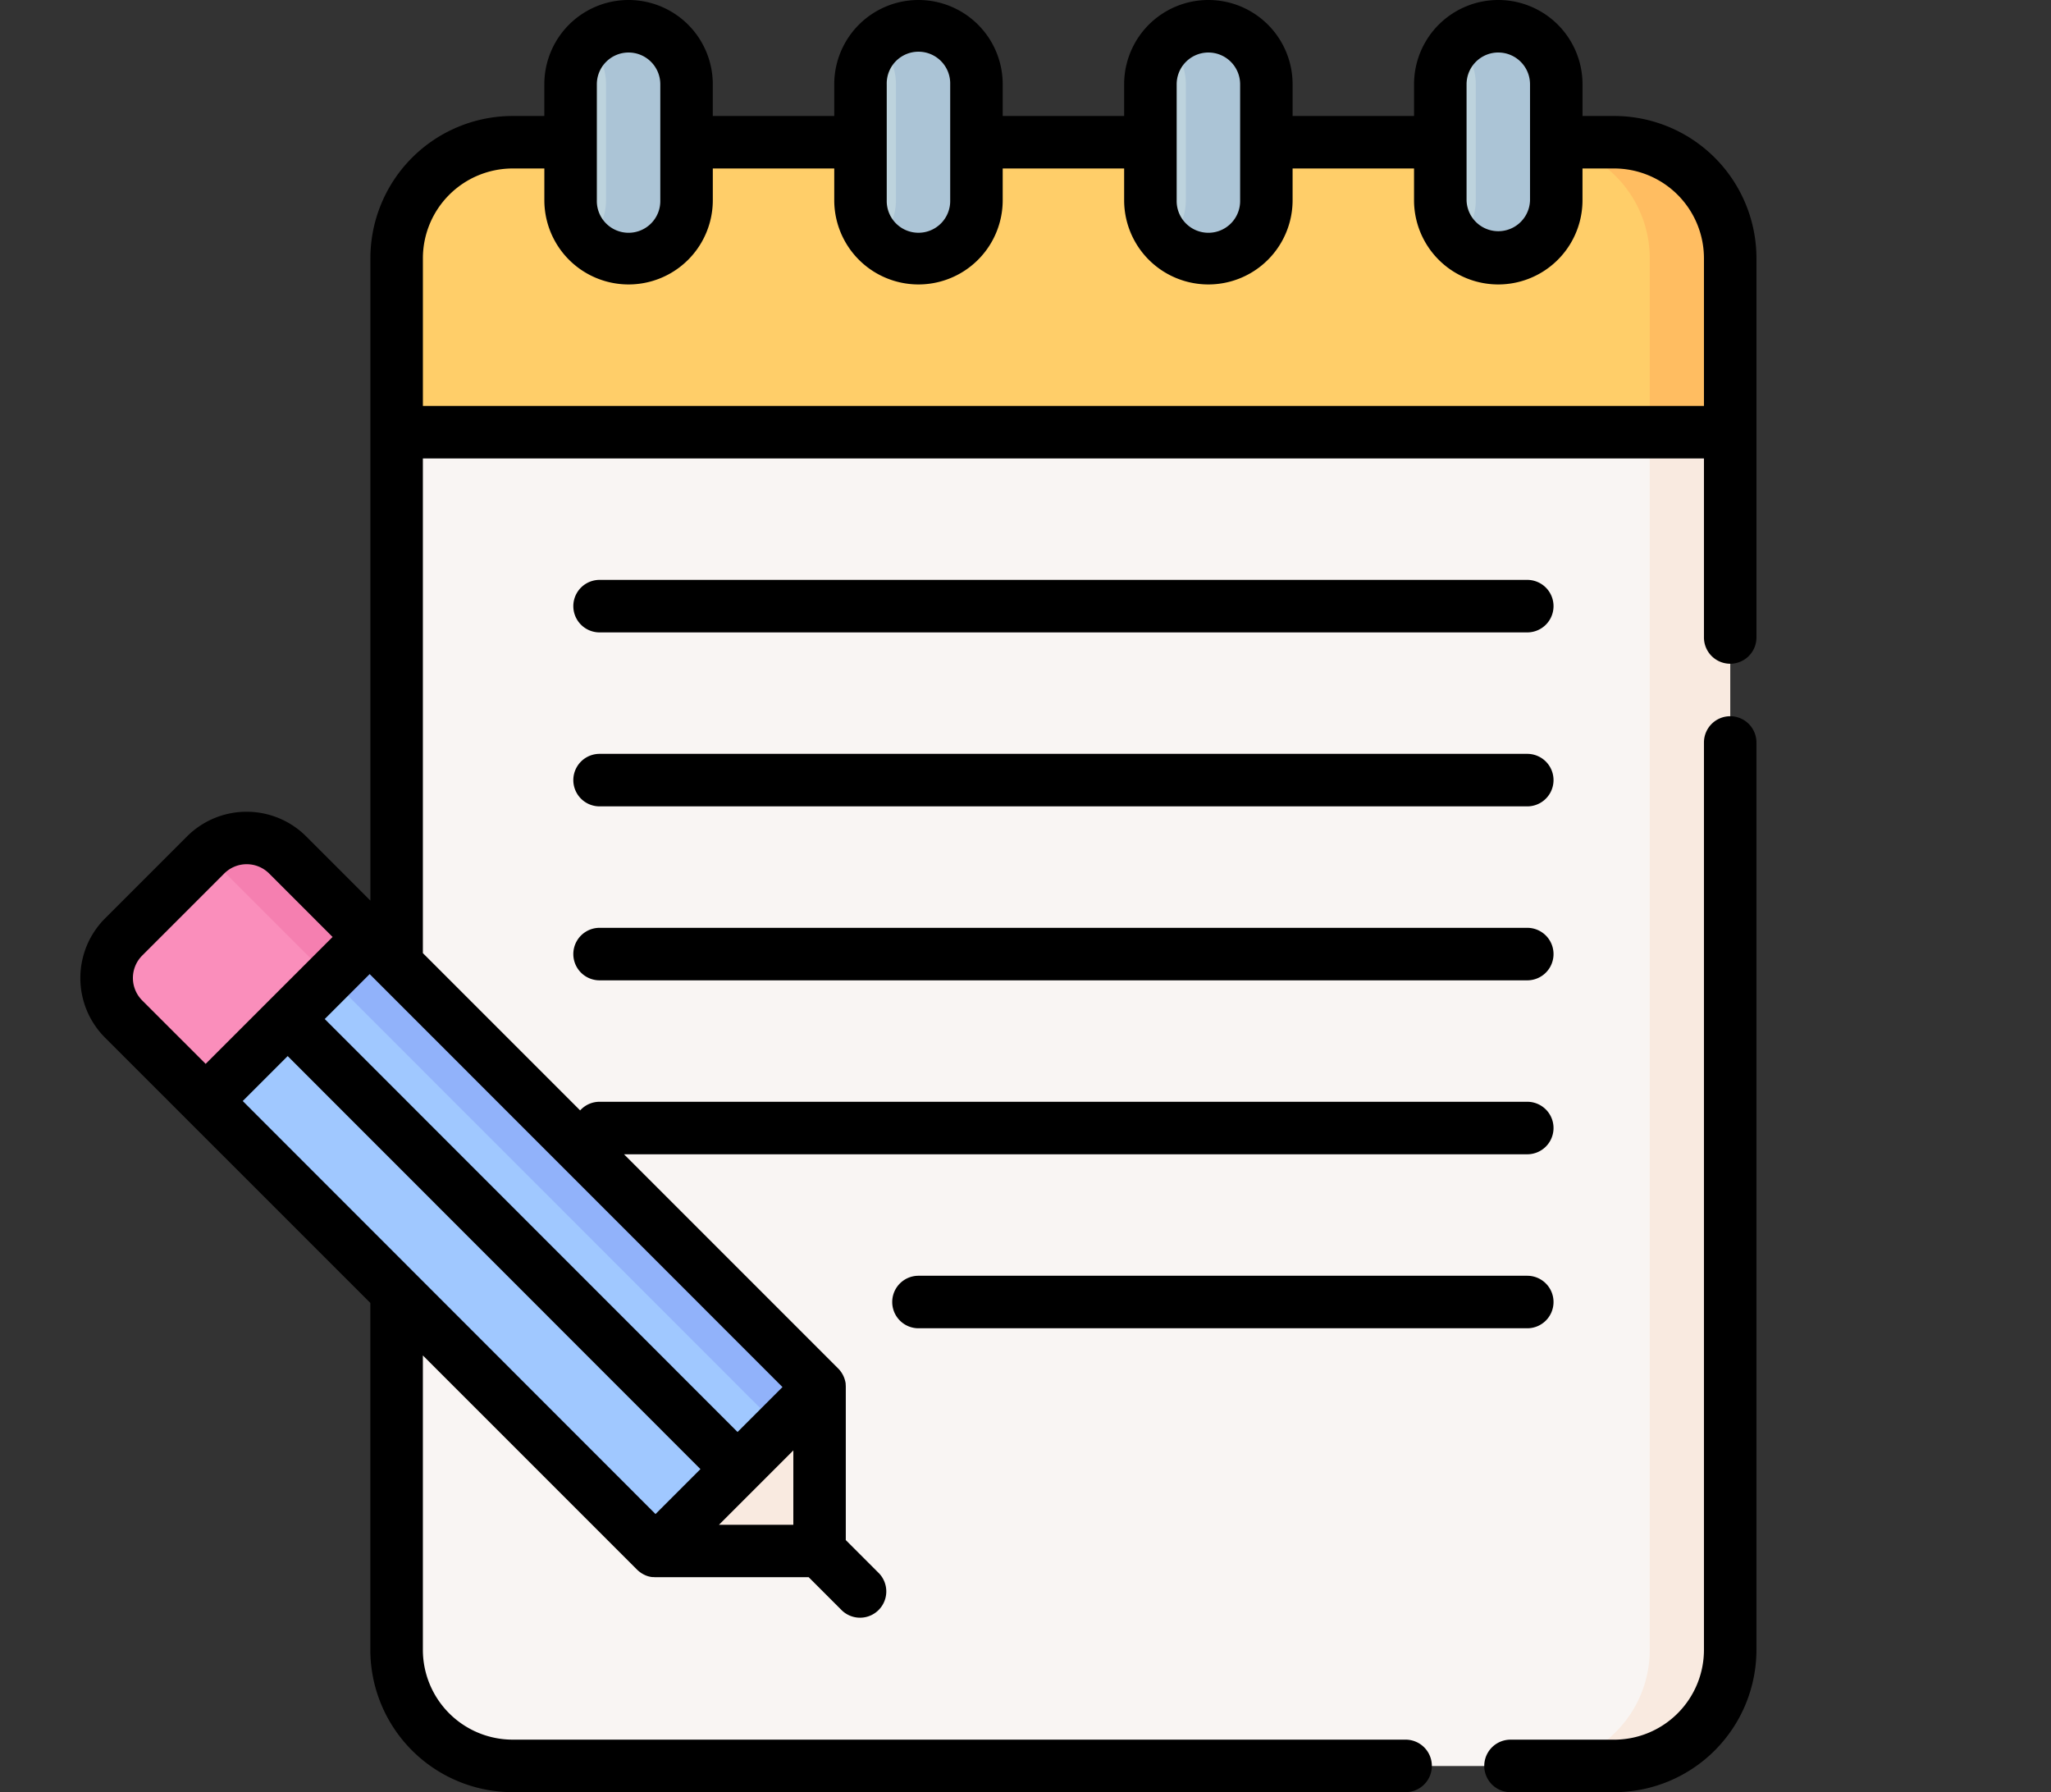 <svg xmlns="http://www.w3.org/2000/svg" xmlns:xlink="http://www.w3.org/1999/xlink" width="105" height="91.737" viewBox="0 0 105 91.737">
  <rect x="0" y="0" width="105" height="91.737" fill="#333333" stroke="none"/>
  <defs>
    <clipPath id="clip-path">
      <rect id="Imagen_18" data-name="Imagen 18" width="105" height="91.737" rx="19" transform="translate(915 3648.333)"/>
    </clipPath>
  </defs>
  <g id="Enmascarar_grupo_121" data-name="Enmascarar grupo 121" transform="translate(-915 -3648.333)" clip-path="url(#clip-path)">
    <g id="lapiz" transform="translate(902.559 3648.333)">
      <g id="Grupo_86181" data-name="Grupo 86181" transform="translate(17.901 1.344)">
        <path id="Trazado_121300" data-name="Trazado 121300" d="M106.907,104.334V170.1a5.937,5.937,0,0,0,5.937,5.937h56.4a5.937,5.937,0,0,0,5.937-5.937V104.334Z" transform="translate(-92.061 -86.984)" fill="#f9f5f3"/>
        <path id="Trazado_121301" data-name="Trazado 121301" d="M437.745,104.334V170.1a5.937,5.937,0,0,1-5.937,5.937h4.121a5.937,5.937,0,0,0,5.937-5.937V104.334Z" transform="translate(-358.748 -86.984)" fill="#f9eae0"/>
        <g id="Grupo_86179" data-name="Grupo 86179" transform="translate(0 41.552)">
          <path id="Trazado_121302" data-name="Trazado 121302" d="M80.812,287.776,57.645,264.609l-8.4,8.4,23.167,23.168a1.434,1.434,0,0,0,1.014.42H74.71l6.522-6.522v-1.28a1.434,1.434,0,0,0-.42-1.013Z" transform="translate(-44.734 -260.094)" fill="#a0c8ff"/>
          <path id="Trazado_121303" data-name="Trazado 121303" d="M109.854,287.776,86.686,264.609l-2.056,2.056L108.6,290.64a1.432,1.432,0,0,1,.387.712l1.282-1.282v-1.28a1.433,1.433,0,0,0-.42-1.014Z" transform="translate(-73.775 -260.094)" fill="#91b2fa"/>
          <path id="Trazado_121304" data-name="Trazado 121304" d="M189.712,403.639V397.27a1.432,1.432,0,0,0-.092-.5l-8.211,8.211a1.432,1.432,0,0,0,.5.092h6.369A1.433,1.433,0,0,0,189.712,403.639Z" transform="translate(-153.214 -368.574)" fill="#f9eae0"/>
          <path id="Trazado_121305" data-name="Trazado 121305" d="M29.115,240.278l-4.2,4.2a2.968,2.968,0,0,0,0,4.2l4.2,4.2,8.4-8.4-4.2-4.2a2.969,2.969,0,0,0-4.2,0Z" transform="translate(-24.047 -239.408)" fill="#fa8ebb"/>
          <path id="Trazado_121306" data-name="Trazado 121306" d="M52.567,240.244c.014.013.029.025.043.039l6.254,6.254,2.056-2.056-4.2-4.2A2.967,2.967,0,0,0,52.567,240.244Z" transform="translate(-47.457 -239.413)" fill="#f57fb0"/>
        </g>
        <path id="Trazado_121307" data-name="Trazado 121307" d="M169.241,40.634h-56.4a5.937,5.937,0,0,0-5.937,5.937v8.905h68.271V46.57A5.936,5.936,0,0,0,169.241,40.634Z" transform="translate(-92.06 -34.697)" fill="#ffce69"/>
        <path id="Trazado_121308" data-name="Trazado 121308" d="M435.929,40.634h-4.121a5.937,5.937,0,0,1,5.937,5.937v8.905h4.121V46.57A5.936,5.936,0,0,0,435.929,40.634Z" transform="translate(-358.748 -34.697)" fill="#ffbd61"/>
        <g id="Grupo_86180" data-name="Grupo 86180" transform="translate(23.751)">
          <path id="Trazado_121309" data-name="Trazado 121309" d="M156.607,16.4a2.968,2.968,0,1,0,5.937,0V10.468a2.968,2.968,0,1,0-5.937,0Z" transform="translate(-156.607 -7.5)" fill="#bdd3dd"/>
          <path id="Trazado_121310" data-name="Trazado 121310" d="M405.107,16.4a2.968,2.968,0,1,0,5.937,0V10.468a2.968,2.968,0,1,0-5.937,0Z" transform="translate(-360.582 -7.5)" fill="#bdd3dd"/>
          <path id="Trazado_121311" data-name="Trazado 121311" d="M239.44,16.4a2.968,2.968,0,0,0,5.937,0V10.468a2.968,2.968,0,0,0-5.937,0Z" transform="translate(-224.598 -7.5)" fill="#bdd3dd"/>
          <path id="Trazado_121312" data-name="Trazado 121312" d="M322.274,16.4a2.968,2.968,0,0,0,5.937,0V10.468a2.968,2.968,0,0,0-5.937,0Z" transform="translate(-292.591 -7.5)" fill="#bdd3dd"/>
        </g>
        <path id="Trazado_121313" data-name="Trazado 121313" d="M412.234,7.5a2.957,2.957,0,0,0-2.06.834,2.958,2.958,0,0,1,.908,2.134V16.4a2.958,2.958,0,0,1-.908,2.134A2.966,2.966,0,0,0,415.2,16.4V10.468A2.968,2.968,0,0,0,412.234,7.5Z" transform="translate(-340.99 -7.5)" fill="#abc4d6"/>
        <path id="Trazado_121314" data-name="Trazado 121314" d="M329.4,7.5a2.956,2.956,0,0,0-2.06.834,2.958,2.958,0,0,1,.908,2.134V16.4a2.958,2.958,0,0,1-.908,2.134A2.966,2.966,0,0,0,332.37,16.4V10.468A2.968,2.968,0,0,0,329.4,7.5Z" transform="translate(-272.999 -7.5)" fill="#abc4d6"/>
        <path id="Trazado_121315" data-name="Trazado 121315" d="M246.568,7.5a2.957,2.957,0,0,0-2.061.834,2.958,2.958,0,0,1,.908,2.134V16.4a2.957,2.957,0,0,1-.908,2.134,2.966,2.966,0,0,0,5.029-2.134V10.468A2.968,2.968,0,0,0,246.568,7.5Z" transform="translate(-205.007 -7.5)" fill="#abc4d6"/>
        <path id="Trazado_121316" data-name="Trazado 121316" d="M163.734,7.5a2.956,2.956,0,0,0-2.061.834,2.958,2.958,0,0,1,.908,2.134V16.4a2.957,2.957,0,0,1-.908,2.134A2.966,2.966,0,0,0,166.7,16.4V10.468A2.968,2.968,0,0,0,163.734,7.5Z" transform="translate(-137.015 -7.5)" fill="#abc4d6"/>
      </g>
      <g id="Grupo_86182" data-name="Grupo 86182" transform="translate(16.559 0)">
        <path id="Trazado_121317" data-name="Trazado 121317" d="M95.082,5.937H93.457V4.312a4.312,4.312,0,1,0-8.624,0V5.937H78.615V4.312a4.312,4.312,0,1,0-8.624,0V5.937H63.774V4.312a4.312,4.312,0,0,0-8.624,0V5.937H48.932V4.312a4.312,4.312,0,1,0-8.624,0V5.937H38.683a7.288,7.288,0,0,0-7.28,7.28V46.1l-3.287-3.287a4.317,4.317,0,0,0-6.1,0l-4.2,4.2a4.317,4.317,0,0,0,0,6.1L31.4,66.694V84.456a7.289,7.289,0,0,0,7.28,7.28H84.4a1.344,1.344,0,0,0,0-2.688H38.683a4.6,4.6,0,0,1-4.593-4.593V69.382L45.053,80.344a1.312,1.312,0,0,0,.1.09c.023.019.048.036.072.054l.034.025c.031.021.063.039.095.057l.018.011c.034.018.068.034.1.049l.015.007c.034.014.068.026.1.037l.021.007c.033.01.066.018.1.025l.029.007c.032.006.064.01.1.014l.034,0c.044,0,.087.006.131.006h7.839l1.705,1.705a1.344,1.344,0,0,0,1.9-1.9l-1.705-1.705V71q0-.066-.006-.132c0-.01,0-.019,0-.029,0-.034-.009-.068-.015-.1,0-.009,0-.017-.006-.026-.008-.034-.016-.068-.026-.1l-.006-.018c-.011-.036-.024-.071-.038-.106l-.005-.011c-.015-.036-.032-.072-.051-.108l-.008-.013c-.018-.034-.038-.067-.059-.1-.007-.01-.015-.019-.021-.029-.018-.026-.037-.052-.057-.077s-.058-.068-.09-.1L44.387,59.085H90.629a1.344,1.344,0,1,0,0-2.688H43.136a1.339,1.339,0,0,0-.995.442l-8.051-8.051V23.466H99.674v9.165a1.344,1.344,0,1,0,2.688,0V13.217a7.288,7.288,0,0,0-7.28-7.28ZM53.055,78.05H49.248l3.808-3.808ZM24.868,56.358l2.3-2.3L48.3,75.2l-2.3,2.3ZM50.2,73.3,29.066,52.161l2.3-2.3L52.5,71ZM19.72,48.913l4.2-4.2a1.626,1.626,0,0,1,2.3,0l3.248,3.248L26.216,51.21h0l-3.247,3.247L19.721,51.21A1.626,1.626,0,0,1,19.72,48.913ZM89.145,2.688a1.626,1.626,0,0,1,1.625,1.625v5.937a1.625,1.625,0,0,1-3.249,0V4.312a1.627,1.627,0,0,1,1.625-1.625Zm-14.841,0a1.626,1.626,0,0,1,1.625,1.625v5.937a1.625,1.625,0,1,1-3.249,0V4.312A1.626,1.626,0,0,1,74.3,2.688ZM57.837,4.312a1.625,1.625,0,1,1,3.249,0v5.937a1.625,1.625,0,1,1-3.249,0ZM44.62,2.688a1.626,1.626,0,0,1,1.625,1.625v5.937a1.625,1.625,0,1,1-3.249,0V4.312A1.626,1.626,0,0,1,44.62,2.688ZM34.091,20.778V13.217a4.6,4.6,0,0,1,4.593-4.593h1.625v1.624a4.312,4.312,0,1,0,8.624,0V8.624H55.15v1.624a4.312,4.312,0,1,0,8.624,0V8.624h6.217v1.624a4.312,4.312,0,1,0,8.624,0V8.624h6.217v1.624a4.312,4.312,0,1,0,8.624,0V8.624h1.625a4.6,4.6,0,0,1,4.593,4.593v7.561Z" transform="translate(-16.559 0)"/>
        <path id="Trazado_121318" data-name="Trazado 121318" d="M430.264,204.619a1.344,1.344,0,0,0-1.344,1.344v46.45a4.6,4.6,0,0,1-4.593,4.593h-5.31a1.344,1.344,0,1,0,0,2.688h5.31a7.289,7.289,0,0,0,7.28-7.28v-46.45A1.344,1.344,0,0,0,430.264,204.619Z" transform="translate(-345.805 -167.957)"/>
        <path id="Trazado_121319" data-name="Trazado 121319" d="M158.734,168.355h47.493a1.344,1.344,0,0,0,0-2.688H158.734a1.344,1.344,0,1,0,0,2.688Z" transform="translate(-132.157 -135.984)"/>
        <path id="Trazado_121320" data-name="Trazado 121320" d="M158.734,218.055h47.493a1.344,1.344,0,0,0,0-2.688H158.734a1.344,1.344,0,1,0,0,2.688Z" transform="translate(-132.157 -176.779)"/>
        <path id="Trazado_121321" data-name="Trazado 121321" d="M158.734,267.755h47.493a1.344,1.344,0,1,0,0-2.688H158.734a1.344,1.344,0,1,0,0,2.688Z" transform="translate(-132.157 -217.574)"/>
        <path id="Trazado_121322" data-name="Trazado 121322" d="M282.363,365.811a1.344,1.344,0,0,0-1.344-1.344H249.852a1.344,1.344,0,0,0,0,2.688h31.167A1.344,1.344,0,0,0,282.363,365.811Z" transform="translate(-206.949 -299.164)"/>
      </g>
    </g>
  </g>
</svg>
